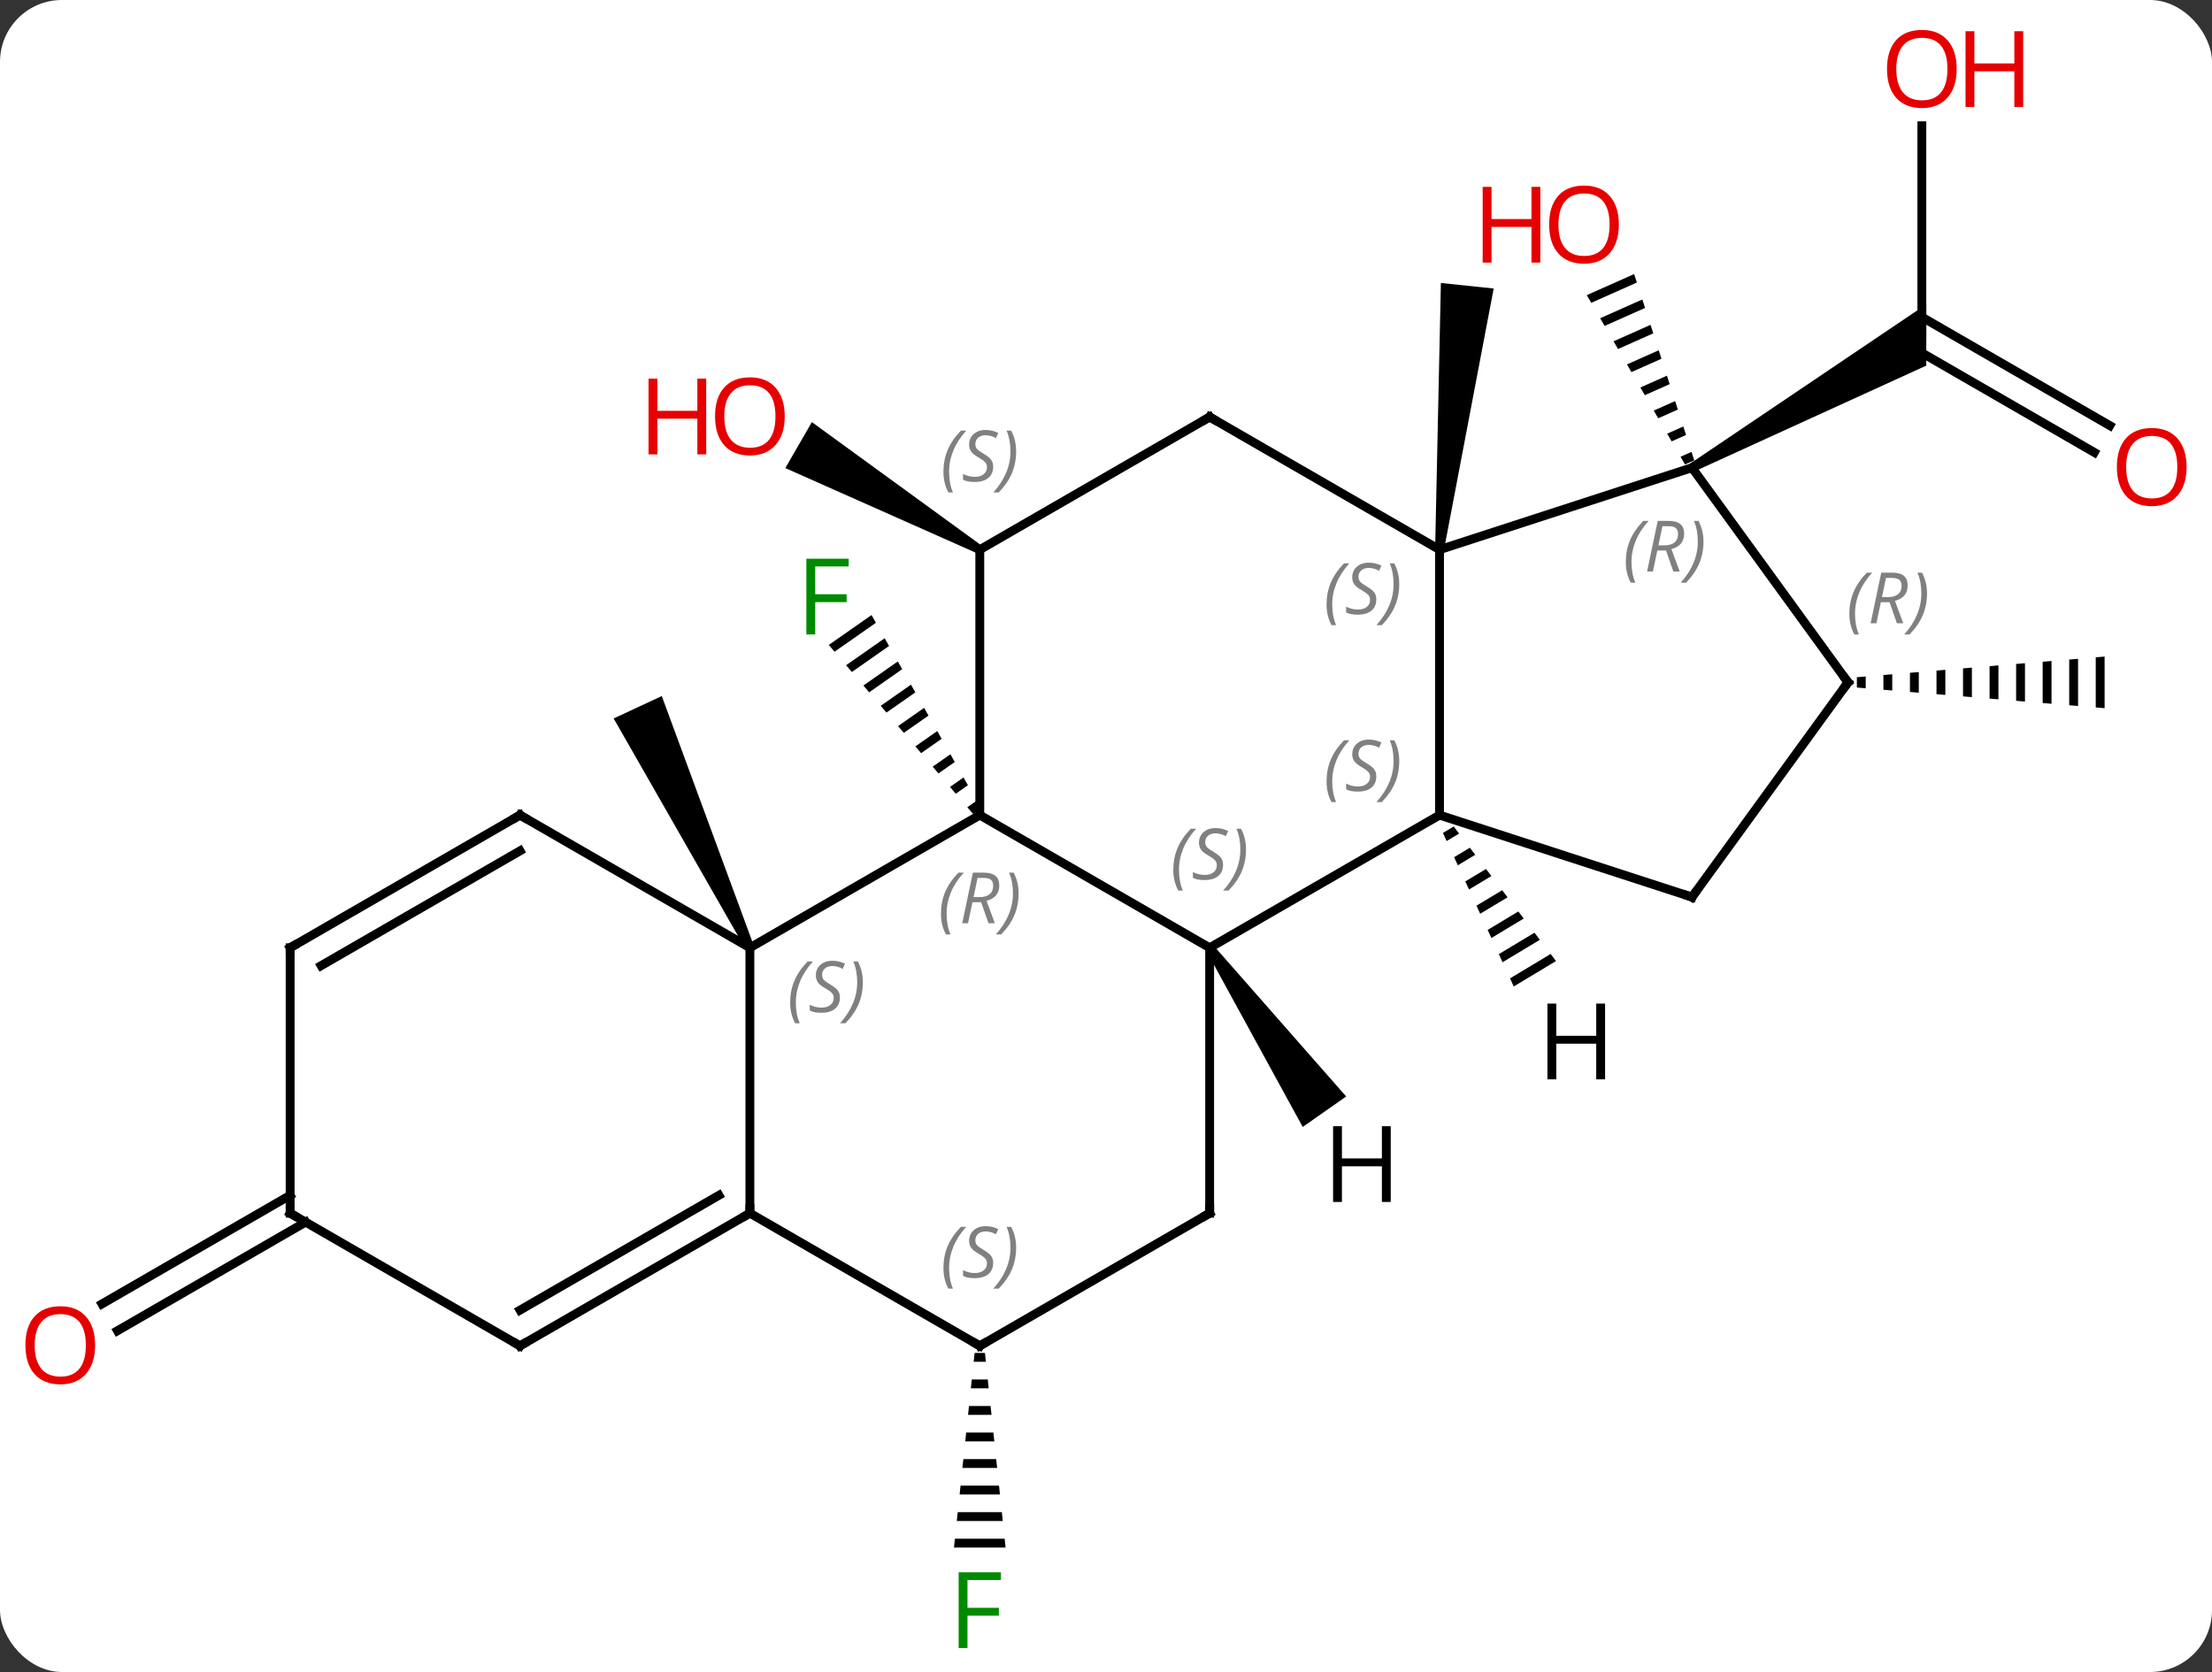 <svg width="250" viewBox="0 0 250 189" style="fill-opacity:1; color-rendering:auto; color-interpolation:auto; text-rendering:auto; stroke:black; stroke-linecap:square; stroke-miterlimit:10; shape-rendering:auto; stroke-opacity:1; fill:black; stroke-dasharray:none; font-weight:normal; stroke-width:1; font-family:'Open Sans'; font-style:normal; stroke-linejoin:miter; font-size:12; stroke-dashoffset:0; image-rendering:auto;" height="189" class="cas-substance-image" xmlns:xlink="http://www.w3.org/1999/xlink" xmlns="http://www.w3.org/2000/svg"><rect x="0" y="0" width="250" height="189" fill="#333333" stroke="none"/><svg class="cas-substance-single-component"><rect y="0" x="0" width="250" stroke="none" ry="7" rx="7" height="189" fill="white" class="cas-substance-group"/><svg y="0" x="0" width="250" viewBox="0 0 250 189" style="fill:black;" height="189" class="cas-substance-single-component-image"><svg><g><g transform="translate(125,95)" style="text-rendering:geometricPrecision; color-rendering:optimizeQuality; color-interpolation:linearRGB; stroke-linecap:butt; image-rendering:optimizeQuality;"><path style="stroke:none;" d="M38.192 -32.813 L37.198 -32.917 L37.849 -63.014 L43.816 -62.386 Z"/><line y2="-80.783" y1="-57.135" x2="92.208" x1="92.208" style="fill:none;"/><line y2="-43.861" y1="-55.62" x2="111.699" x1="91.333" style="fill:none;"/><line y2="-46.892" y1="-59.156" x2="113.449" x1="92.208" style="fill:none;"/><path style="stroke:none;" d="M66.478 -41.702 L65.978 -42.568 L92.708 -60.599 L92.708 -53.671 Z"/><path style="stroke:none;" d="M59.69 -64.021 L54.336 -61.638 L54.336 -61.638 L54.841 -60.768 L54.841 -60.768 L59.999 -63.064 L59.999 -63.064 L59.69 -64.021 ZM60.617 -61.149 L55.851 -59.028 L55.851 -59.028 L56.356 -58.158 L60.925 -60.192 L60.925 -60.192 L60.617 -61.149 ZM61.543 -58.278 L57.365 -56.418 L57.87 -55.548 L57.87 -55.548 L61.852 -57.32 L61.852 -57.32 L61.543 -58.278 ZM62.469 -55.406 L58.88 -53.808 L58.88 -53.808 L59.385 -52.938 L59.385 -52.938 L62.778 -54.449 L62.778 -54.449 L62.469 -55.406 ZM63.396 -52.534 L60.394 -51.198 L60.394 -51.198 L60.899 -50.328 L60.899 -50.328 L63.705 -51.577 L63.705 -51.577 L63.396 -52.534 ZM64.322 -49.663 L61.908 -48.588 L61.908 -48.588 L62.413 -47.718 L62.413 -47.718 L64.631 -48.705 L64.631 -48.705 L64.322 -49.663 ZM65.248 -46.791 L63.423 -45.978 L63.423 -45.978 L63.928 -45.108 L63.928 -45.108 L65.557 -45.834 L65.248 -46.791 ZM66.175 -43.919 L64.937 -43.369 L64.937 -43.369 L65.442 -42.499 L65.442 -42.499 L66.484 -42.962 L66.175 -43.919 Z"/><path style="stroke:none;" d="M85.862 -18.532 L84.862 -18.448 L84.862 -18.448 L84.862 -17.282 L84.862 -17.282 L85.862 -17.198 L85.862 -17.198 L85.862 -18.532 ZM88.862 -18.782 L87.862 -18.698 L87.862 -18.698 L87.862 -17.032 L87.862 -17.032 L88.862 -16.948 L88.862 -16.948 L88.862 -18.782 ZM91.862 -19.032 L90.862 -18.948 L90.862 -18.948 L90.862 -16.782 L90.862 -16.782 L91.862 -16.698 L91.862 -16.698 L91.862 -19.032 ZM94.862 -19.282 L93.862 -19.198 L93.862 -19.198 L93.862 -16.532 L93.862 -16.532 L94.862 -16.448 L94.862 -16.448 L94.862 -19.282 ZM97.862 -19.532 L96.862 -19.448 L96.862 -19.448 L96.862 -16.282 L96.862 -16.282 L97.862 -16.198 L97.862 -16.198 L97.862 -19.532 ZM100.862 -19.782 L99.862 -19.698 L99.862 -19.698 L99.862 -16.032 L99.862 -16.032 L100.862 -15.948 L100.862 -19.782 ZM103.862 -20.032 L102.862 -19.948 L102.862 -19.948 L102.862 -15.782 L103.862 -15.698 L103.862 -20.032 ZM106.862 -20.282 L105.862 -20.198 L105.862 -20.198 L105.862 -15.532 L106.862 -15.448 L106.862 -20.282 ZM109.862 -20.532 L108.862 -20.448 L108.862 -20.448 L108.862 -15.282 L109.862 -15.198 L109.862 -20.532 ZM112.862 -20.782 L111.862 -20.698 L111.862 -20.698 L111.862 -15.032 L112.862 -14.948 L112.862 -20.782 Z"/><path style="stroke:none;" d="M-14.015 -33.298 L-14.515 -32.432 L-36.242 -42.089 L-33.242 -47.285 Z"/><path style="stroke:none;" d="M-26.499 -25.477 L-31.333 -22.096 L-31.333 -22.096 L-30.68 -21.331 L-26.004 -24.603 L-26.004 -24.603 L-26.499 -25.477 ZM-25.014 -22.854 L-29.375 -19.802 L-29.375 -19.802 L-28.723 -19.038 L-28.723 -19.038 L-24.519 -21.98 L-24.519 -21.98 L-25.014 -22.854 ZM-23.528 -20.231 L-27.418 -17.509 L-27.418 -17.509 L-26.766 -16.745 L-26.766 -16.745 L-23.033 -19.357 L-23.528 -20.231 ZM-22.043 -17.608 L-25.461 -15.216 L-25.461 -15.216 L-24.809 -14.452 L-24.809 -14.452 L-21.548 -16.734 L-22.043 -17.608 ZM-20.557 -14.985 L-23.504 -12.923 L-22.852 -12.159 L-20.062 -14.111 L-20.557 -14.985 ZM-19.072 -12.362 L-21.547 -10.63 L-21.547 -10.63 L-20.895 -9.866 L-18.576 -11.488 L-19.072 -12.362 ZM-17.586 -9.739 L-19.59 -8.337 L-19.59 -8.337 L-18.938 -7.573 L-18.938 -7.573 L-17.091 -8.865 L-17.091 -8.865 L-17.586 -9.739 ZM-16.101 -7.116 L-17.633 -6.044 L-17.633 -6.044 L-16.98 -5.28 L-15.605 -6.242 L-15.605 -6.242 L-16.101 -7.116 ZM-14.615 -4.493 L-15.676 -3.751 L-15.676 -3.751 L-15.023 -2.987 L-14.12 -3.619 L-14.12 -3.619 L-14.615 -4.493 Z"/><path style="stroke:none;" d="M-39.795 11.924 L-40.701 12.346 L-55.645 -13.786 L-50.207 -16.322 Z"/><path style="stroke:none;" d="M-14.849 57.932 L-14.955 58.932 L-13.575 58.932 L-13.681 57.932 ZM-15.167 60.932 L-15.273 61.932 L-13.257 61.932 L-13.363 60.932 ZM-15.485 63.932 L-15.591 64.932 L-12.939 64.932 L-13.045 63.932 ZM-15.803 66.932 L-15.909 67.932 L-12.621 67.932 L-12.727 66.932 ZM-16.121 69.932 L-16.227 70.932 L-12.303 70.932 L-12.409 69.932 ZM-16.439 72.932 L-16.545 73.932 L-11.985 73.932 L-12.091 72.932 ZM-16.757 75.932 L-16.863 76.932 L-11.667 76.932 L-11.773 75.932 ZM-17.075 78.932 L-17.181 79.932 L-11.349 79.932 L-11.455 78.932 Z"/><line y2="43.145" y1="55.425" x2="-90.458" x1="-111.725" style="fill:none;"/><line y2="40.114" y1="52.393" x2="-92.208" x1="-113.475" style="fill:none;"/><line y2="-2.865" y1="-32.865" x2="37.695" x1="37.695" style="fill:none;"/><line y2="-42.135" y1="-32.865" x2="66.228" x1="37.695" style="fill:none;"/><line y2="-47.865" y1="-32.865" x2="11.715" x1="37.695" style="fill:none;"/><line y2="12.135" y1="-2.865" x2="11.715" x1="37.695" style="fill:none;"/><line y2="6.405" y1="-2.865" x2="66.228" x1="37.695" style="fill:none;"/><line y2="-17.865" y1="-42.135" x2="83.862" x1="66.228" style="fill:none;"/><line y2="-32.865" y1="-47.865" x2="-14.265" x1="11.715" style="fill:none;"/><line y2="-2.865" y1="12.135" x2="-14.265" x1="11.715" style="fill:none;"/><line y2="42.135" y1="12.135" x2="11.715" x1="11.715" style="fill:none;"/><line y2="-17.865" y1="6.405" x2="83.862" x1="66.228" style="fill:none;"/><line y2="-2.865" y1="-32.865" x2="-14.265" x1="-14.265" style="fill:none;"/><line y2="12.135" y1="-2.865" x2="-40.248" x1="-14.265" style="fill:none;"/><line y2="57.135" y1="42.135" x2="-14.265" x1="11.715" style="fill:none;"/><line y2="42.135" y1="12.135" x2="-40.248" x1="-40.248" style="fill:none;"/><line y2="-2.865" y1="12.135" x2="-66.228" x1="-40.248" style="fill:none;"/><line y2="42.135" y1="57.135" x2="-40.248" x1="-14.265" style="fill:none;"/><line y2="57.135" y1="42.135" x2="-66.228" x1="-40.248" style="fill:none;"/><line y2="53.094" y1="40.114" x2="-66.228" x1="-43.748" style="fill:none;"/><line y2="12.135" y1="-2.865" x2="-92.208" x1="-66.228" style="fill:none;"/><line y2="14.156" y1="1.177" x2="-88.708" x1="-66.228" style="fill:none;"/><line y2="42.135" y1="57.135" x2="-92.208" x1="-66.228" style="fill:none;"/><line y2="42.135" y1="12.135" x2="-92.208" x1="-92.208" style="fill:none;"/><path style="stroke:none;" d="M39.298 -1.577 L38.08 -0.844 L38.501 0.069 L39.907 -0.776 L39.298 -1.577 ZM41.124 0.825 L39.343 1.896 L39.765 2.809 L41.733 1.625 L41.124 0.825 ZM42.95 3.227 L40.607 4.636 L41.029 5.549 L43.559 4.027 L42.95 3.227 ZM44.776 5.628 L41.871 7.375 L41.871 7.375 L42.292 8.289 L42.292 8.289 L45.385 6.429 L44.776 5.628 ZM46.602 8.03 L43.135 10.115 L43.556 11.029 L47.211 8.831 L46.602 8.03 ZM48.428 10.432 L44.398 12.855 L44.82 13.769 L49.036 11.232 L48.428 10.432 ZM50.254 12.834 L45.662 15.595 L45.662 15.595 L46.084 16.509 L50.862 13.634 L50.254 12.834 Z"/><path style="stroke:none;" d="M11.305 12.422 L12.125 11.848 L27.148 28.946 L22.233 32.387 Z"/></g><g transform="translate(125,95)" style="fill:rgb(230,0,0); text-rendering:geometricPrecision; color-rendering:optimizeQuality; image-rendering:optimizeQuality; font-family:'Open Sans'; stroke:rgb(230,0,0); color-interpolation:linearRGB;"><path style="stroke:none;" d="M96.145 -87.205 Q96.145 -85.143 95.106 -83.963 Q94.067 -82.783 92.224 -82.783 Q90.333 -82.783 89.302 -83.948 Q88.27 -85.112 88.27 -87.221 Q88.27 -89.315 89.302 -90.463 Q90.333 -91.612 92.224 -91.612 Q94.083 -91.612 95.114 -90.44 Q96.145 -89.268 96.145 -87.205 ZM89.317 -87.205 Q89.317 -85.471 90.06 -84.565 Q90.802 -83.658 92.224 -83.658 Q93.645 -83.658 94.372 -84.557 Q95.099 -85.455 95.099 -87.205 Q95.099 -88.94 94.372 -89.83 Q93.645 -90.721 92.224 -90.721 Q90.802 -90.721 90.06 -89.823 Q89.317 -88.924 89.317 -87.205 Z"/><path style="stroke:none;" d="M103.661 -82.908 L102.661 -82.908 L102.661 -86.94 L98.145 -86.94 L98.145 -82.908 L97.145 -82.908 L97.145 -91.471 L98.145 -91.471 L98.145 -87.83 L102.661 -87.83 L102.661 -91.471 L103.661 -91.471 L103.661 -82.908 Z"/><path style="stroke:none;" d="M122.126 -42.205 Q122.126 -40.143 121.086 -38.963 Q120.047 -37.783 118.204 -37.783 Q116.313 -37.783 115.282 -38.947 Q114.251 -40.112 114.251 -42.221 Q114.251 -44.315 115.282 -45.463 Q116.313 -46.612 118.204 -46.612 Q120.063 -46.612 121.094 -45.44 Q122.126 -44.268 122.126 -42.205 ZM115.297 -42.205 Q115.297 -40.471 116.04 -39.565 Q116.782 -38.658 118.204 -38.658 Q119.626 -38.658 120.352 -39.557 Q121.079 -40.455 121.079 -42.205 Q121.079 -43.94 120.352 -44.83 Q119.626 -45.721 118.204 -45.721 Q116.782 -45.721 116.04 -44.822 Q115.297 -43.924 115.297 -42.205 Z"/><path style="stroke:none;" d="M57.962 -69.613 Q57.962 -67.551 56.922 -66.371 Q55.883 -65.191 54.04 -65.191 Q52.149 -65.191 51.118 -66.356 Q50.087 -67.52 50.087 -69.629 Q50.087 -71.723 51.118 -72.871 Q52.149 -74.02 54.04 -74.02 Q55.899 -74.02 56.93 -72.848 Q57.962 -71.676 57.962 -69.613 ZM51.133 -69.613 Q51.133 -67.879 51.876 -66.973 Q52.618 -66.066 54.04 -66.066 Q55.462 -66.066 56.188 -66.965 Q56.915 -67.863 56.915 -69.613 Q56.915 -71.348 56.188 -72.238 Q55.462 -73.129 54.04 -73.129 Q52.618 -73.129 51.876 -72.231 Q51.133 -71.332 51.133 -69.613 Z"/><path style="stroke:none;" d="M49.087 -65.316 L48.087 -65.316 L48.087 -69.348 L43.571 -69.348 L43.571 -65.316 L42.571 -65.316 L42.571 -73.879 L43.571 -73.879 L43.571 -70.238 L48.087 -70.238 L48.087 -73.879 L49.087 -73.879 L49.087 -65.316 Z"/><path style="stroke:none;" d="M-36.31 -47.935 Q-36.31 -45.873 -37.35 -44.693 Q-38.389 -43.513 -40.232 -43.513 Q-42.123 -43.513 -43.154 -44.678 Q-44.185 -45.842 -44.185 -47.951 Q-44.185 -50.045 -43.154 -51.193 Q-42.123 -52.342 -40.232 -52.342 Q-38.373 -52.342 -37.342 -51.17 Q-36.31 -49.998 -36.31 -47.935 ZM-43.139 -47.935 Q-43.139 -46.201 -42.396 -45.295 Q-41.654 -44.388 -40.232 -44.388 Q-38.81 -44.388 -38.084 -45.287 Q-37.357 -46.185 -37.357 -47.935 Q-37.357 -49.67 -38.084 -50.56 Q-38.81 -51.451 -40.232 -51.451 Q-41.654 -51.451 -42.396 -50.553 Q-43.139 -49.654 -43.139 -47.935 Z"/><path style="stroke:none;" d="M-45.185 -43.638 L-46.185 -43.638 L-46.185 -47.67 L-50.701 -47.67 L-50.701 -43.638 L-51.701 -43.638 L-51.701 -52.201 L-50.701 -52.201 L-50.701 -48.56 L-46.185 -48.56 L-46.185 -52.201 L-45.185 -52.201 L-45.185 -43.638 Z"/><path style="fill:rgb(0,138,0); stroke:none;" d="M-32.864 -23.282 L-33.864 -23.282 L-33.864 -31.844 L-29.082 -31.844 L-29.082 -30.969 L-32.864 -30.969 L-32.864 -27.829 L-29.317 -27.829 L-29.317 -26.938 L-32.864 -26.938 L-32.864 -23.282 Z"/><path style="fill:rgb(0,138,0); stroke:none;" d="M-15.656 91.291 L-16.656 91.291 L-16.656 82.729 L-11.874 82.729 L-11.874 83.604 L-15.656 83.604 L-15.656 86.744 L-12.109 86.744 L-12.109 87.635 L-15.656 87.635 L-15.656 91.291 Z"/><path style="stroke:none;" d="M-114.251 57.065 Q-114.251 59.127 -115.29 60.307 Q-116.329 61.487 -118.172 61.487 Q-120.063 61.487 -121.094 60.322 Q-122.126 59.158 -122.126 57.049 Q-122.126 54.955 -121.094 53.807 Q-120.063 52.658 -118.172 52.658 Q-116.313 52.658 -115.282 53.83 Q-114.251 55.002 -114.251 57.065 ZM-121.079 57.065 Q-121.079 58.799 -120.336 59.705 Q-119.594 60.612 -118.172 60.612 Q-116.751 60.612 -116.024 59.713 Q-115.297 58.815 -115.297 57.065 Q-115.297 55.33 -116.024 54.44 Q-116.751 53.549 -118.172 53.549 Q-119.594 53.549 -120.336 54.447 Q-121.079 55.346 -121.079 57.065 Z"/></g><g transform="translate(125,95)" style="font-size:8.4px; fill:gray; text-rendering:geometricPrecision; image-rendering:optimizeQuality; color-rendering:optimizeQuality; font-family:'Open Sans'; font-style:italic; stroke:gray; color-interpolation:linearRGB;"><path style="stroke:none;" d="M24.926 -26.662 Q24.926 -27.99 25.395 -29.115 Q25.864 -30.24 26.895 -31.318 L27.504 -31.318 Q26.536 -30.256 26.051 -29.084 Q25.567 -27.912 25.567 -26.678 Q25.567 -25.349 26.004 -24.334 L25.489 -24.334 Q24.926 -25.365 24.926 -26.662 ZM30.549 -27.256 Q30.549 -26.428 30.002 -25.974 Q29.455 -25.521 28.455 -25.521 Q28.049 -25.521 27.736 -25.576 Q27.424 -25.631 27.142 -25.771 L27.142 -26.428 Q27.767 -26.099 28.471 -26.099 Q29.096 -26.099 29.471 -26.396 Q29.846 -26.693 29.846 -27.209 Q29.846 -27.521 29.642 -27.748 Q29.439 -27.974 28.877 -28.303 Q28.283 -28.631 28.057 -28.959 Q27.83 -29.287 27.83 -29.74 Q27.83 -30.474 28.346 -30.935 Q28.861 -31.396 29.705 -31.396 Q30.08 -31.396 30.416 -31.318 Q30.752 -31.24 31.127 -31.068 L30.861 -30.474 Q30.611 -30.631 30.291 -30.717 Q29.971 -30.803 29.705 -30.803 Q29.174 -30.803 28.853 -30.529 Q28.533 -30.256 28.533 -29.787 Q28.533 -29.584 28.603 -29.435 Q28.674 -29.287 28.814 -29.154 Q28.955 -29.021 29.377 -28.771 Q29.939 -28.428 30.142 -28.232 Q30.346 -28.037 30.447 -27.803 Q30.549 -27.568 30.549 -27.256 ZM33.143 -28.974 Q33.143 -27.646 32.667 -26.514 Q32.19 -25.381 31.174 -24.334 L30.565 -24.334 Q32.503 -26.49 32.503 -28.974 Q32.503 -30.303 32.065 -31.318 L32.581 -31.318 Q33.143 -30.256 33.143 -28.974 Z"/><path style="stroke:none;" d="M24.926 -6.662 Q24.926 -7.99 25.395 -9.115 Q25.864 -10.24 26.895 -11.318 L27.504 -11.318 Q26.536 -10.256 26.051 -9.084 Q25.567 -7.912 25.567 -6.677 Q25.567 -5.349 26.004 -4.334 L25.489 -4.334 Q24.926 -5.365 24.926 -6.662 ZM30.549 -7.256 Q30.549 -6.427 30.002 -5.974 Q29.455 -5.521 28.455 -5.521 Q28.049 -5.521 27.736 -5.576 Q27.424 -5.631 27.142 -5.771 L27.142 -6.427 Q27.767 -6.099 28.471 -6.099 Q29.096 -6.099 29.471 -6.396 Q29.846 -6.693 29.846 -7.209 Q29.846 -7.521 29.642 -7.748 Q29.439 -7.974 28.877 -8.302 Q28.283 -8.631 28.057 -8.959 Q27.83 -9.287 27.83 -9.74 Q27.83 -10.474 28.346 -10.935 Q28.861 -11.396 29.705 -11.396 Q30.08 -11.396 30.416 -11.318 Q30.752 -11.24 31.127 -11.068 L30.861 -10.474 Q30.611 -10.631 30.291 -10.716 Q29.971 -10.802 29.705 -10.802 Q29.174 -10.802 28.853 -10.529 Q28.533 -10.256 28.533 -9.787 Q28.533 -9.584 28.603 -9.435 Q28.674 -9.287 28.814 -9.154 Q28.955 -9.021 29.377 -8.771 Q29.939 -8.427 30.142 -8.232 Q30.346 -8.037 30.447 -7.802 Q30.549 -7.568 30.549 -7.256 ZM33.143 -8.974 Q33.143 -7.646 32.667 -6.513 Q32.19 -5.381 31.174 -4.334 L30.565 -4.334 Q32.503 -6.49 32.503 -8.974 Q32.503 -10.302 32.065 -11.318 L32.581 -11.318 Q33.143 -10.256 33.143 -8.974 Z"/><path style="stroke:none;" d="M58.749 -31.46 Q58.749 -32.788 59.218 -33.913 Q59.687 -35.038 60.718 -36.117 L61.327 -36.117 Q60.358 -35.054 59.874 -33.882 Q59.39 -32.71 59.39 -31.476 Q59.39 -30.148 59.827 -29.132 L59.312 -29.132 Q58.749 -30.163 58.749 -31.46 ZM62.309 -32.773 L61.809 -30.398 L61.153 -30.398 L62.356 -36.117 L63.606 -36.117 Q65.341 -36.117 65.341 -34.679 Q65.341 -33.32 63.903 -32.929 L64.841 -30.398 L64.122 -30.398 L63.294 -32.773 L62.309 -32.773 ZM62.887 -35.523 Q62.497 -33.601 62.434 -33.351 L63.09 -33.351 Q63.84 -33.351 64.247 -33.679 Q64.653 -34.007 64.653 -34.632 Q64.653 -35.101 64.395 -35.312 Q64.137 -35.523 63.544 -35.523 L62.887 -35.523 ZM67.526 -33.773 Q67.526 -32.445 67.05 -31.312 Q66.573 -30.179 65.558 -29.132 L64.948 -29.132 Q66.886 -31.288 66.886 -33.773 Q66.886 -35.101 66.448 -36.117 L66.964 -36.117 Q67.526 -35.054 67.526 -33.773 Z"/></g><g transform="translate(125,95)" style="stroke-linecap:butt; font-size:8.4px; text-rendering:geometricPrecision; image-rendering:optimizeQuality; color-rendering:optimizeQuality; font-family:'Open Sans'; font-style:italic; color-interpolation:linearRGB; stroke-miterlimit:5;"><path style="fill:none;" d="M12.148 -47.615 L11.715 -47.865 L11.282 -47.615"/><path style="fill:gray; stroke:none;" d="M7.606 3.338 Q7.606 2.01 8.075 0.885 Q8.544 -0.24 9.575 -1.318 L10.185 -1.318 Q9.216 -0.256 8.732 0.916 Q8.247 2.088 8.247 3.322 Q8.247 4.651 8.685 5.666 L8.169 5.666 Q7.606 4.635 7.606 3.338 ZM13.229 2.744 Q13.229 3.572 12.682 4.026 Q12.135 4.479 11.135 4.479 Q10.729 4.479 10.416 4.424 Q10.104 4.369 9.823 4.229 L9.823 3.572 Q10.448 3.901 11.151 3.901 Q11.776 3.901 12.151 3.604 Q12.526 3.307 12.526 2.791 Q12.526 2.479 12.323 2.252 Q12.12 2.026 11.557 1.698 Q10.963 1.369 10.737 1.041 Q10.51 0.713 10.51 0.26 Q10.51 -0.474 11.026 -0.935 Q11.541 -1.396 12.385 -1.396 Q12.76 -1.396 13.096 -1.318 Q13.432 -1.24 13.807 -1.068 L13.541 -0.474 Q13.291 -0.631 12.971 -0.717 Q12.651 -0.802 12.385 -0.802 Q11.854 -0.802 11.534 -0.529 Q11.213 -0.256 11.213 0.213 Q11.213 0.416 11.284 0.565 Q11.354 0.713 11.495 0.846 Q11.635 0.979 12.057 1.229 Q12.62 1.573 12.823 1.768 Q13.026 1.963 13.127 2.197 Q13.229 2.432 13.229 2.744 ZM15.823 1.026 Q15.823 2.354 15.347 3.487 Q14.87 4.619 13.855 5.666 L13.245 5.666 Q15.183 3.51 15.183 1.026 Q15.183 -0.302 14.745 -1.318 L15.261 -1.318 Q15.823 -0.256 15.823 1.026 Z"/><path style="fill:none;" d="M65.752 6.25 L66.228 6.405 L66.522 6"/><path style="fill:none;" d="M83.568 -18.27 L83.862 -17.865 L83.568 -17.46"/><path style="fill:gray; stroke:none;" d="M84.013 -25.611 Q84.013 -26.939 84.482 -28.064 Q84.951 -29.189 85.982 -30.267 L86.591 -30.267 Q85.623 -29.205 85.138 -28.033 Q84.654 -26.861 84.654 -25.627 Q84.654 -24.299 85.091 -23.283 L84.576 -23.283 Q84.013 -24.314 84.013 -25.611 ZM87.573 -26.924 L87.073 -24.549 L86.417 -24.549 L87.62 -30.267 L88.87 -30.267 Q90.605 -30.267 90.605 -28.83 Q90.605 -27.47 89.167 -27.08 L90.105 -24.549 L89.386 -24.549 L88.558 -26.924 L87.573 -26.924 ZM88.151 -29.674 Q87.761 -27.752 87.698 -27.502 L88.355 -27.502 Q89.105 -27.502 89.511 -27.83 Q89.917 -28.158 89.917 -28.783 Q89.917 -29.252 89.659 -29.463 Q89.401 -29.674 88.808 -29.674 L88.151 -29.674 ZM92.79 -27.924 Q92.79 -26.595 92.314 -25.463 Q91.837 -24.33 90.822 -23.283 L90.212 -23.283 Q92.15 -25.439 92.15 -27.924 Q92.15 -29.252 91.712 -30.267 L92.228 -30.267 Q92.79 -29.205 92.79 -27.924 Z"/><path style="fill:gray; stroke:none;" d="M-18.374 -41.662 Q-18.374 -42.99 -17.905 -44.115 Q-17.436 -45.24 -16.405 -46.318 L-15.796 -46.318 Q-16.764 -45.256 -17.249 -44.084 Q-17.733 -42.912 -17.733 -41.678 Q-17.733 -40.349 -17.296 -39.334 L-17.811 -39.334 Q-18.374 -40.365 -18.374 -41.662 ZM-12.751 -42.256 Q-12.751 -41.428 -13.298 -40.974 Q-13.845 -40.521 -14.845 -40.521 Q-15.251 -40.521 -15.564 -40.576 Q-15.876 -40.631 -16.157 -40.771 L-16.157 -41.428 Q-15.533 -41.099 -14.829 -41.099 Q-14.204 -41.099 -13.829 -41.396 Q-13.454 -41.693 -13.454 -42.209 Q-13.454 -42.521 -13.658 -42.748 Q-13.861 -42.974 -14.423 -43.303 Q-15.017 -43.631 -15.243 -43.959 Q-15.47 -44.287 -15.47 -44.74 Q-15.47 -45.474 -14.954 -45.935 Q-14.439 -46.396 -13.595 -46.396 Q-13.22 -46.396 -12.884 -46.318 Q-12.548 -46.24 -12.173 -46.068 L-12.439 -45.474 Q-12.689 -45.631 -13.009 -45.717 Q-13.329 -45.803 -13.595 -45.803 Q-14.126 -45.803 -14.447 -45.529 Q-14.767 -45.256 -14.767 -44.787 Q-14.767 -44.584 -14.697 -44.435 Q-14.626 -44.287 -14.486 -44.154 Q-14.345 -44.021 -13.923 -43.771 Q-13.361 -43.428 -13.158 -43.232 Q-12.954 -43.037 -12.853 -42.803 Q-12.751 -42.568 -12.751 -42.256 ZM-10.157 -43.974 Q-10.157 -42.646 -10.633 -41.513 Q-11.11 -40.381 -12.126 -39.334 L-12.735 -39.334 Q-10.797 -41.49 -10.797 -43.974 Q-10.797 -45.303 -11.235 -46.318 L-10.719 -46.318 Q-10.157 -45.256 -10.157 -43.974 Z"/><path style="fill:gray; stroke:none;" d="M-18.654 8.299 Q-18.654 6.971 -18.185 5.846 Q-17.716 4.721 -16.685 3.643 L-16.076 3.643 Q-17.044 4.705 -17.529 5.877 Q-18.013 7.049 -18.013 8.283 Q-18.013 9.612 -17.576 10.627 L-18.091 10.627 Q-18.654 9.596 -18.654 8.299 ZM-15.094 6.987 L-15.594 9.362 L-16.25 9.362 L-15.047 3.643 L-13.797 3.643 Q-12.063 3.643 -12.063 5.08 Q-12.063 6.44 -13.5 6.83 L-12.563 9.362 L-13.281 9.362 L-14.11 6.987 L-15.094 6.987 ZM-14.516 4.237 Q-14.906 6.158 -14.969 6.408 L-14.313 6.408 Q-13.563 6.408 -13.156 6.08 Q-12.75 5.752 -12.75 5.127 Q-12.75 4.658 -13.008 4.447 Q-13.266 4.237 -13.86 4.237 L-14.516 4.237 ZM-9.877 5.987 Q-9.877 7.315 -10.353 8.447 Q-10.83 9.58 -11.845 10.627 L-12.455 10.627 Q-10.517 8.471 -10.517 5.987 Q-10.517 4.658 -10.955 3.643 L-10.439 3.643 Q-9.877 4.705 -9.877 5.987 Z"/><path style="fill:none;" d="M11.715 41.635 L11.715 42.135 L11.282 42.385"/><path style="fill:gray; stroke:none;" d="M-35.696 18.338 Q-35.696 17.01 -35.228 15.885 Q-34.759 14.76 -33.728 13.682 L-33.118 13.682 Q-34.087 14.745 -34.571 15.916 Q-35.056 17.088 -35.056 18.323 Q-35.056 19.651 -34.618 20.666 L-35.134 20.666 Q-35.696 19.635 -35.696 18.338 ZM-30.074 17.744 Q-30.074 18.573 -30.621 19.026 Q-31.168 19.479 -32.167 19.479 Q-32.574 19.479 -32.886 19.424 Q-33.199 19.369 -33.48 19.229 L-33.48 18.573 Q-32.855 18.901 -32.152 18.901 Q-31.527 18.901 -31.152 18.604 Q-30.777 18.307 -30.777 17.791 Q-30.777 17.479 -30.98 17.252 Q-31.183 17.026 -31.746 16.698 Q-32.339 16.369 -32.566 16.041 Q-32.792 15.713 -32.792 15.26 Q-32.792 14.526 -32.277 14.065 Q-31.761 13.604 -30.918 13.604 Q-30.543 13.604 -30.207 13.682 Q-29.871 13.76 -29.496 13.932 L-29.761 14.526 Q-30.011 14.37 -30.332 14.284 Q-30.652 14.198 -30.918 14.198 Q-31.449 14.198 -31.769 14.471 Q-32.089 14.745 -32.089 15.213 Q-32.089 15.416 -32.019 15.565 Q-31.949 15.713 -31.808 15.846 Q-31.668 15.979 -31.246 16.229 Q-30.683 16.573 -30.48 16.768 Q-30.277 16.963 -30.175 17.198 Q-30.074 17.432 -30.074 17.744 ZM-27.479 16.026 Q-27.479 17.354 -27.956 18.487 Q-28.432 19.619 -29.448 20.666 L-30.057 20.666 Q-28.12 18.51 -28.12 16.026 Q-28.12 14.698 -28.557 13.682 L-28.042 13.682 Q-27.479 14.745 -27.479 16.026 Z"/><path style="fill:none;" d="M-13.832 56.885 L-14.265 57.135 L-14.698 56.885"/><path style="fill:gray; stroke:none;" d="M-18.374 48.338 Q-18.374 47.01 -17.905 45.885 Q-17.436 44.76 -16.405 43.682 L-15.796 43.682 Q-16.764 44.744 -17.249 45.916 Q-17.733 47.088 -17.733 48.322 Q-17.733 49.651 -17.296 50.666 L-17.811 50.666 Q-18.374 49.635 -18.374 48.338 ZM-12.751 47.744 Q-12.751 48.572 -13.298 49.026 Q-13.845 49.479 -14.845 49.479 Q-15.251 49.479 -15.564 49.424 Q-15.876 49.369 -16.157 49.229 L-16.157 48.572 Q-15.533 48.901 -14.829 48.901 Q-14.204 48.901 -13.829 48.604 Q-13.454 48.307 -13.454 47.791 Q-13.454 47.479 -13.658 47.252 Q-13.861 47.026 -14.423 46.697 Q-15.017 46.369 -15.243 46.041 Q-15.47 45.713 -15.47 45.26 Q-15.47 44.526 -14.954 44.065 Q-14.439 43.604 -13.595 43.604 Q-13.22 43.604 -12.884 43.682 Q-12.548 43.76 -12.173 43.932 L-12.439 44.526 Q-12.689 44.369 -13.009 44.283 Q-13.329 44.197 -13.595 44.197 Q-14.126 44.197 -14.447 44.471 Q-14.767 44.744 -14.767 45.213 Q-14.767 45.416 -14.697 45.565 Q-14.626 45.713 -14.486 45.846 Q-14.345 45.979 -13.923 46.229 Q-13.361 46.572 -13.158 46.768 Q-12.954 46.963 -12.853 47.197 Q-12.751 47.432 -12.751 47.744 ZM-10.157 46.026 Q-10.157 47.354 -10.633 48.487 Q-11.11 49.619 -12.126 50.666 L-12.735 50.666 Q-10.797 48.51 -10.797 46.026 Q-10.797 44.697 -11.235 43.682 L-10.719 43.682 Q-10.157 44.744 -10.157 46.026 Z"/><path style="fill:none;" d="M-40.681 42.385 L-40.248 42.135 L-40.248 41.635"/><path style="fill:none;" d="M-65.795 -2.615 L-66.228 -2.865 L-66.661 -2.615"/><path style="fill:none;" d="M-65.795 56.885 L-66.228 57.135 L-66.661 56.885"/><path style="fill:none;" d="M-91.775 11.885 L-92.208 12.135 L-92.208 12.635"/><path style="fill:none;" d="M-91.775 42.385 L-92.208 42.135 L-92.208 41.635"/><path style="stroke:none;" d="M56.406 27.007 L55.406 27.007 L55.406 22.976 L50.89 22.976 L50.89 27.007 L49.89 27.007 L49.89 18.445 L50.89 18.445 L50.89 22.085 L55.406 22.085 L55.406 18.445 L56.406 18.445 L56.406 27.007 Z"/><path style="stroke:none;" d="M32.181 40.867 L31.181 40.867 L31.181 36.836 L26.665 36.836 L26.665 40.867 L25.665 40.867 L25.665 32.305 L26.665 32.305 L26.665 35.945 L31.181 35.945 L31.181 32.305 L32.181 32.305 L32.181 40.867 Z"/></g></g></svg></svg></svg></svg>